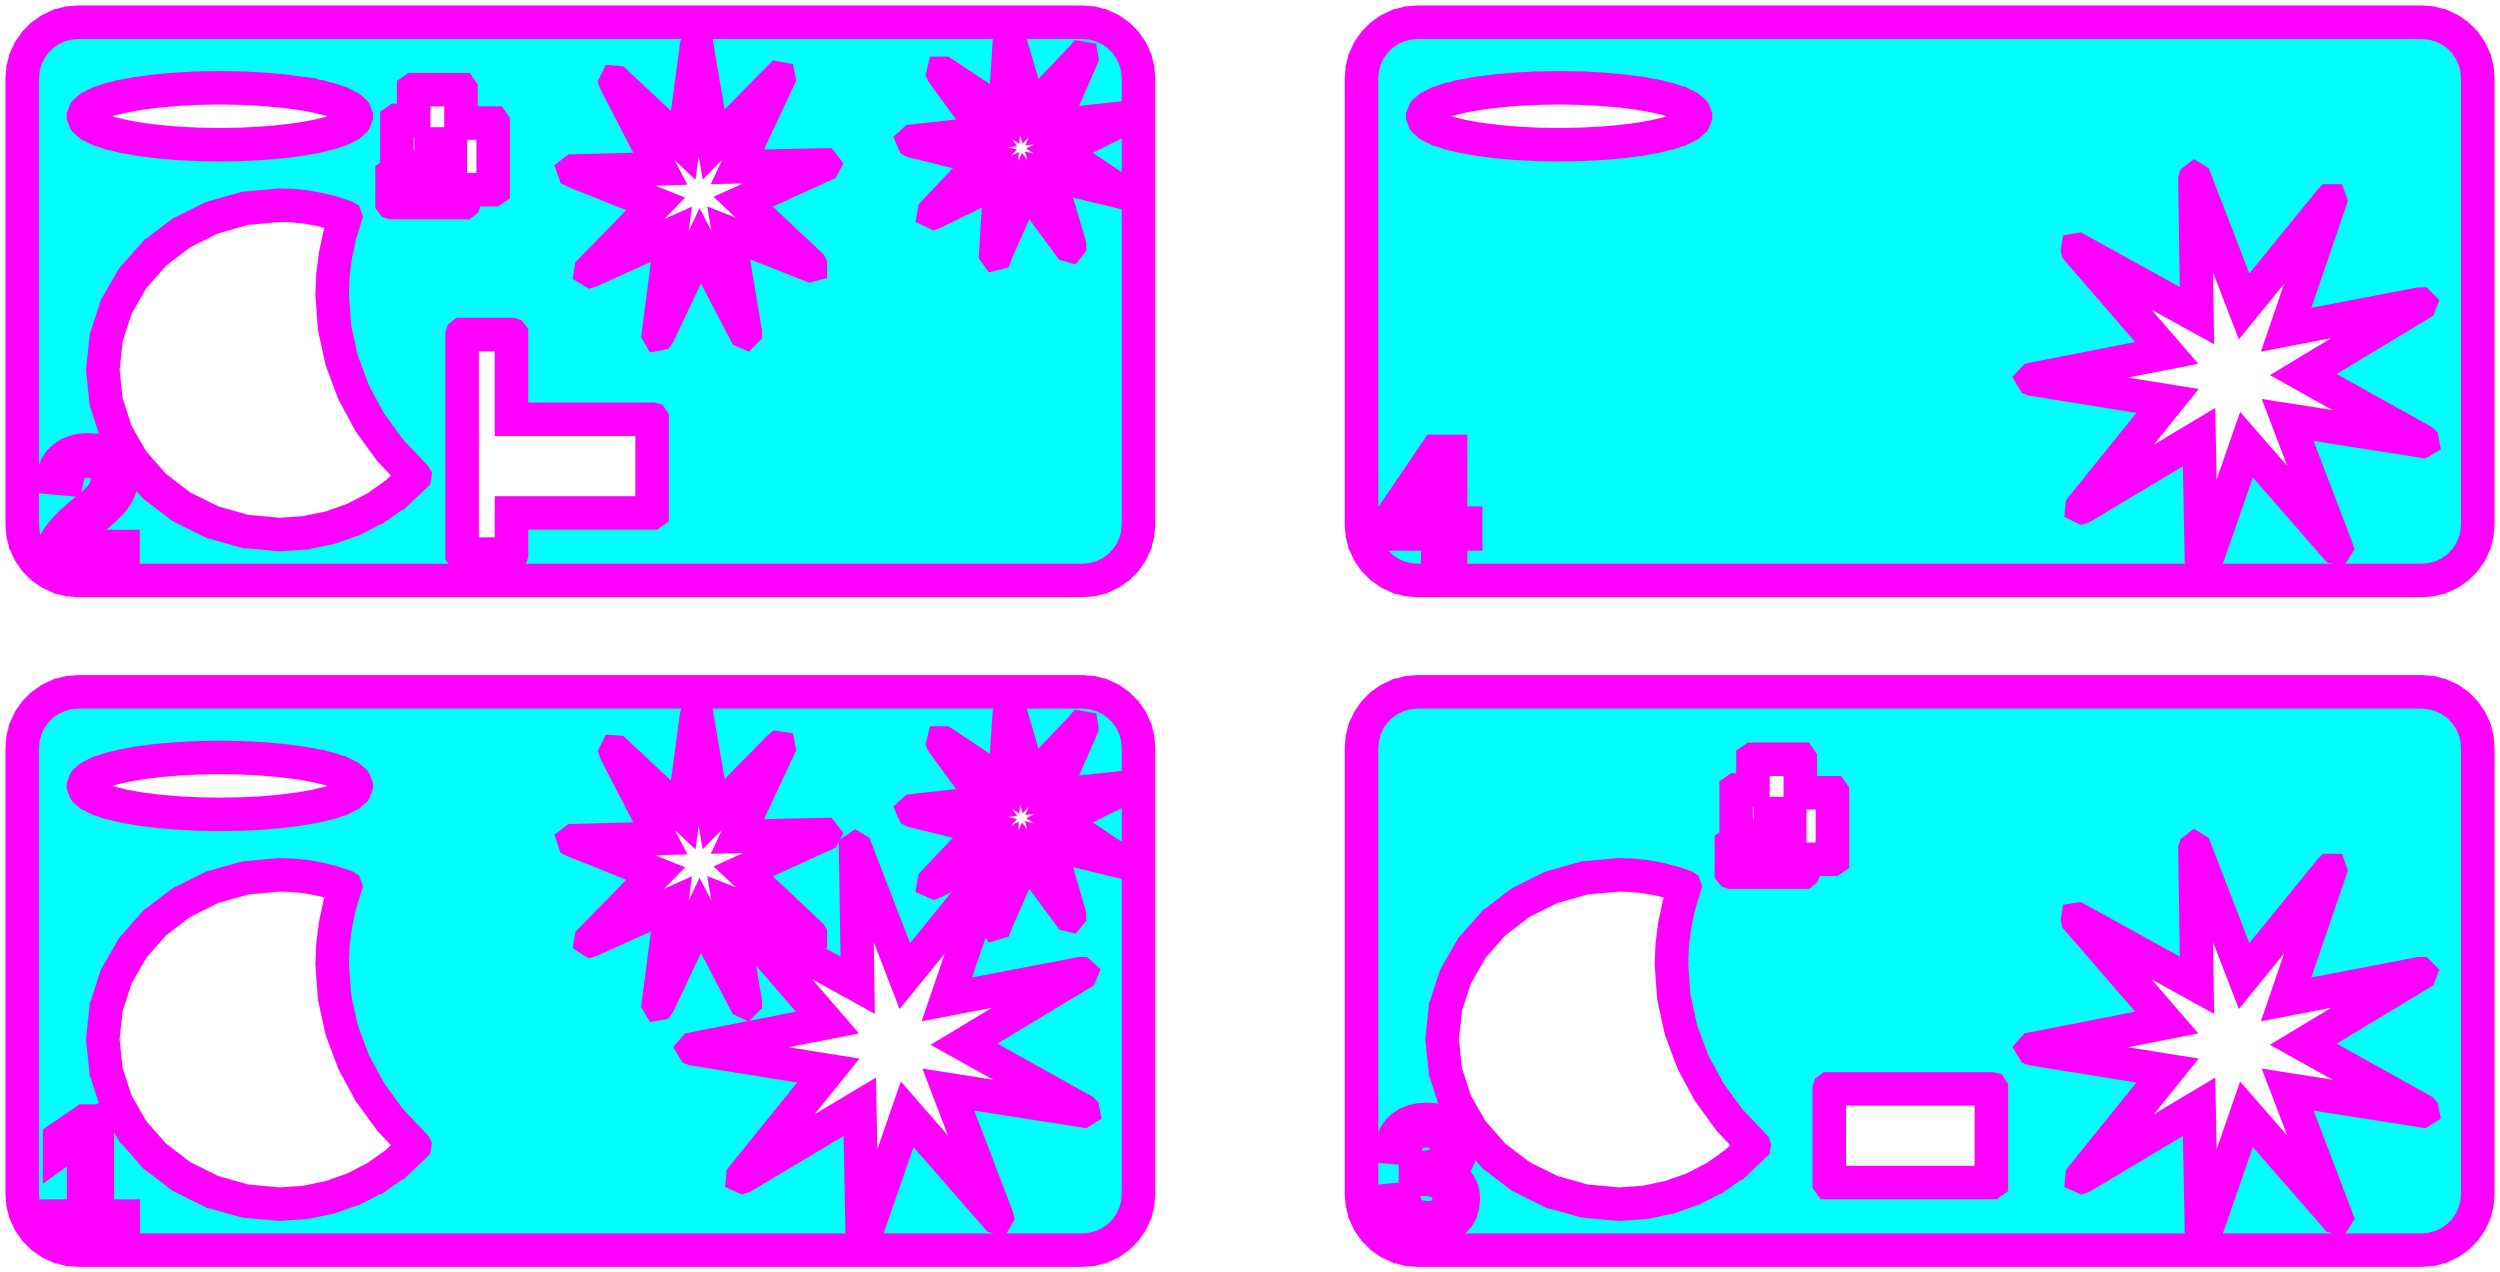 <?xml version="1.0" standalone="no"?>
<!DOCTYPE svg PUBLIC "-//W3C//DTD SVG 1.1//EN" "http://www.w3.org/Graphics/SVG/1.1/DTD/svg11.dtd">
<svg width="224mm" height="114mm" viewBox="0 -338 224 114" xmlns="http://www.w3.org/2000/svg" version="1.1">
<title>OpenSCAD Model</title>
<path d="
M 97.869,-286.066 L 97.871,-286.066 L 98.713,-286.292 L 98.714,-286.292 L 99.504,-286.661 L 99.506,-286.662
 L 100.22,-287.162 L 100.221,-287.163 L 100.837,-287.779 L 100.838,-287.78 L 101.338,-288.494 L 101.339,-288.496
 L 101.708,-289.286 L 101.708,-289.287 L 101.934,-290.129 L 101.934,-290.131 L 102.01,-290.999 L 102.01,-331.001
 L 101.934,-331.869 L 101.934,-331.871 L 101.708,-332.713 L 101.708,-332.714 L 101.339,-333.504 L 101.338,-333.506
 L 100.838,-334.22 L 100.837,-334.221 L 100.221,-334.837 L 100.22,-334.838 L 99.506,-335.338 L 99.504,-335.339
 L 98.714,-335.708 L 98.713,-335.708 L 97.871,-335.934 L 97.869,-335.934 L 97.001,-336.01 L 6.999,-336.01
 L 6.131,-335.934 L 6.129,-335.934 L 5.287,-335.708 L 5.286,-335.708 L 4.496,-335.339 L 4.494,-335.338
 L 3.78,-334.838 L 3.779,-334.837 L 3.163,-334.221 L 3.162,-334.22 L 2.662,-333.506 L 2.661,-333.504
 L 2.292,-332.714 L 2.292,-332.713 L 2.066,-331.871 L 2.066,-331.869 L 1.99,-331.001 L 1.99,-331
 L 1.99,-291 L 1.99,-290.999 L 2.066,-290.131 L 2.066,-290.129 L 2.292,-289.287 L 2.292,-289.286
 L 2.661,-288.496 L 2.662,-288.494 L 3.162,-287.78 L 3.163,-287.779 L 3.779,-287.163 L 3.78,-287.162
 L 4.494,-286.662 L 4.496,-286.661 L 5.286,-286.292 L 5.287,-286.292 L 6.129,-286.066 L 6.131,-286.066
 L 6.999,-285.99 L 97.001,-285.99 z
M 89.217,-315.31 L 89.631,-321.885 L 83.719,-318.98 L 83.716,-318.979 L 83.705,-318.984 L 83.707,-318.996
 L 88.25,-323.766 L 81.853,-325.341 L 81.851,-325.342 L 81.846,-325.353 L 81.855,-325.361 L 88.402,-326.095
 L 84.513,-331.413 L 84.512,-331.415 L 84.515,-331.427 L 84.527,-331.427 L 90.014,-327.781 L 90.454,-334.354
 L 90.455,-334.357 L 90.465,-334.364 L 90.474,-334.356 L 92.334,-328.036 L 96.896,-332.789 L 96.898,-332.791
 L 96.91,-332.789 L 96.912,-332.778 L 94.274,-326.741 L 100.824,-327.449 L 100.827,-327.449 L 100.835,-327.441
 L 100.83,-327.43 L 94.929,-324.502 L 100.401,-320.834 L 100.403,-320.832 L 100.404,-320.82 L 100.393,-320.816
 L 93.99,-322.365 L 95.825,-316.038 L 95.825,-316.035 L 95.818,-316.026 L 95.807,-316.029 L 91.898,-321.332
 L 89.236,-315.306 L 89.235,-315.303 L 89.224,-315.3 z
M 58.994,-308.099 L 60.159,-317.009 L 52.964,-313.767 L 52.961,-313.766 L 52.951,-313.772 L 52.953,-313.783
 L 58.748,-319.734 L 51.45,-322.656 L 51.448,-322.657 L 51.444,-322.668 L 51.453,-322.675 L 59.164,-322.882
 L 55.181,-330.602 L 55.18,-330.605 L 55.185,-330.615 L 55.197,-330.614 L 61.216,-324.982 L 62.411,-333.885
 L 62.412,-333.888 L 62.422,-333.893 L 62.431,-333.885 L 63.944,-325.049 L 69.756,-330.97 L 69.758,-330.972
 L 69.77,-330.97 L 69.772,-330.959 L 66.069,-323.051 L 73.78,-323.222 L 73.783,-323.222 L 73.79,-323.213
 L 73.785,-323.203 L 66.597,-319.926 L 72.601,-314.264 L 72.602,-314.262 L 72.602,-314.25 L 72.59,-314.247
 L 65.285,-317.134 L 66.768,-308.289 L 66.768,-308.286 L 66.76,-308.278 L 66.749,-308.283 L 62.742,-315.981
 L 59.013,-308.094 L 59.011,-308.091 L 59,-308.089 z
M 17.789,-325.064 L 17.788,-325.064 L 15.926,-325.157 L 15.925,-325.157 L 14.155,-325.31 L 14.155,-325.31
 L 12.522,-325.518 L 12.521,-325.518 L 11.065,-325.777 L 11.064,-325.777 L 9.82,-326.081 L 9.819,-326.081
 L 8.818,-326.421 L 8.817,-326.421 L 8.084,-326.789 L 8.082,-326.791 L 7.635,-327.178 L 7.632,-327.182
 L 7.482,-327.58 L 7.482,-327.587 L 7.632,-327.984 L 7.635,-327.988 L 8.082,-328.376 L 8.084,-328.377
 L 8.817,-328.746 L 8.818,-328.746 L 9.819,-329.086 L 9.82,-329.086 L 11.064,-329.389 L 11.065,-329.39
 L 12.521,-329.648 L 12.522,-329.649 L 14.155,-329.857 L 14.155,-329.857 L 15.925,-330.009 L 15.926,-330.009
 L 17.788,-330.102 L 17.789,-330.103 L 19.698,-330.134 L 19.699,-330.134 L 21.608,-330.103 L 21.609,-330.102
 L 23.471,-330.009 L 23.472,-330.009 L 25.241,-329.857 L 25.242,-329.857 L 26.875,-329.649 L 26.875,-329.648
 L 28.332,-329.39 L 28.333,-329.389 L 29.577,-329.086 L 29.578,-329.086 L 30.579,-328.746 L 30.58,-328.746
 L 31.313,-328.377 L 31.315,-328.376 L 31.762,-327.988 L 31.765,-327.984 L 31.915,-327.587 L 31.915,-327.58
 L 31.765,-327.182 L 31.762,-327.178 L 31.315,-326.791 L 31.313,-326.789 L 30.58,-326.421 L 30.579,-326.421
 L 29.578,-326.081 L 29.577,-326.081 L 28.333,-325.777 L 28.332,-325.777 L 26.875,-325.518 L 26.875,-325.518
 L 25.242,-325.31 L 25.241,-325.31 L 23.472,-325.157 L 23.471,-325.157 L 21.609,-325.064 L 21.608,-325.064
 L 19.699,-325.033 L 19.698,-325.033 z
M 35.139,-319.854 L 35.132,-319.863 L 35.132,-322.331 L 35.132,-322.334 L 35.142,-322.341 L 40.355,-322.341
 L 40.355,-325.102 L 38.623,-325.102 L 38.623,-323.092 L 38.623,-323.089 L 38.613,-323.082 L 35.569,-323.082
 L 35.566,-323.082 L 35.559,-323.092 L 35.559,-327.203 L 35.559,-327.206 L 35.569,-327.213 L 37.063,-327.213
 L 37.063,-329.956 L 37.063,-329.959 L 37.073,-329.966 L 41.296,-329.966 L 41.303,-329.956 L 41.303,-326.972
 L 44.18,-326.972 L 44.187,-326.962 L 44.187,-321.017 L 44.187,-321.014 L 44.177,-321.007 L 41.576,-321.007
 L 41.576,-319.863 L 41.575,-319.86 L 41.566,-319.853 L 35.142,-319.853 z
M 21.969,-290.389 L 21.967,-290.389 L 18.996,-291.229 L 18.994,-291.229 L 16.256,-292.592 L 16.254,-292.593
 L 13.854,-294.427 L 13.852,-294.428 L 11.883,-296.663 L 11.881,-296.664 L 10.418,-299.214 L 10.417,-299.215
 L 9.516,-301.982 L 9.515,-301.984 L 9.211,-304.861 L 9.211,-304.863 L 9.515,-307.739 L 9.516,-307.741
 L 10.417,-310.508 L 10.418,-310.51 L 11.881,-313.059 L 11.883,-313.061 L 13.852,-315.295 L 13.854,-315.296
 L 16.254,-317.13 L 16.256,-317.131 L 18.994,-318.494 L 18.996,-318.495 L 21.967,-319.334 L 21.969,-319.334
 L 25.059,-319.617 L 25.06,-319.617 L 26.262,-319.575 L 26.262,-319.575 L 27.457,-319.447 L 27.458,-319.447
 L 28.639,-319.236 L 28.639,-319.236 L 29.799,-318.941 L 29.8,-318.941 L 30.933,-318.566 L 30.936,-318.564
 L 30.94,-318.553 L 30.426,-316.857 L 30.057,-315.132 L 29.834,-313.387 L 29.759,-311.633 L 29.975,-308.646
 L 30.617,-305.707 L 31.676,-302.864 L 33.133,-300.162 L 34.966,-297.645 L 37.146,-295.353 L 37.147,-295.351
 L 37.145,-295.339 L 35.545,-293.814 L 35.544,-293.814 L 33.725,-292.519 L 33.724,-292.519 L 31.723,-291.482
 L 31.722,-291.482 L 29.581,-290.725 L 29.58,-290.725 L 27.345,-290.263 L 27.344,-290.263 L 25.06,-290.106
 L 25.059,-290.106 z
M 41.412,-288.353 L 41.405,-288.362 L 41.405,-308.016 L 41.406,-308.019 L 41.415,-308.026 L 45.821,-308.026
 L 45.824,-308.025 L 45.831,-308.016 L 45.831,-300.437 L 58.418,-300.437 L 58.422,-300.436 L 58.428,-300.427
 L 58.428,-292.053 L 58.428,-292.05 L 58.418,-292.043 L 45.831,-292.043 L 45.831,-288.362 L 45.83,-288.359
 L 45.821,-288.352 L 41.415,-288.352 z
M 4.699,-288.861 L 4.881,-289.246 L 5.082,-289.608 L 5.303,-289.946 L 5.543,-290.262 L 5.795,-290.558
 L 6.054,-290.84 L 6.319,-291.107 L 6.59,-291.36 L 6.864,-291.601 L 7.137,-291.834 L 7.409,-292.057
 L 7.679,-292.272 L 7.942,-292.482 L 8.192,-292.693 L 8.428,-292.903 L 8.652,-293.113 L 8.859,-293.326
 L 9.044,-293.544 L 9.209,-293.767 L 9.354,-293.995 L 9.471,-294.233 L 9.555,-294.486 L 9.605,-294.755
 L 9.622,-295.039 L 9.593,-295.41 L 9.506,-295.737 L 9.362,-296.021 L 9.161,-296.26 L 8.907,-296.45
 L 8.61,-296.585 L 8.267,-296.667 L 7.879,-296.694 L 7.506,-296.667 L 7.168,-296.588 L 6.864,-296.455
 L 6.594,-296.27 L 6.367,-296.036 L 6.193,-295.76 L 6.071,-295.441 L 6,-295.08 L 4.753,-295.195
 L 4.864,-295.739 L 5.064,-296.224 L 5.351,-296.651 L 5.726,-297.019 L 6.174,-297.316 L 6.683,-297.528
 L 7.251,-297.655 L 7.879,-297.697 L 8.559,-297.655 L 9.156,-297.527 L 9.67,-297.314 L 10.1,-297.016
 L 10.439,-296.639 L 10.682,-296.191 L 10.828,-295.671 L 10.876,-295.08 L 10.86,-294.802 L 10.813,-294.525
 L 10.733,-294.249 L 10.622,-293.974 L 10.479,-293.7 L 10.306,-293.425 L 10.101,-293.15 L 9.866,-292.876
 L 9.558,-292.563 L 9.135,-292.175 L 8.598,-291.712 L 7.947,-291.174 L 7.577,-290.863 L 7.247,-290.568
 L 6.956,-290.288 L 6.706,-290.024 L 6.491,-289.77 L 6.309,-289.521 L 6.159,-289.277 L 6.041,-289.038
 L 11.025,-289.038 L 11.025,-288 L 4.699,-288 z
M 217.869,-286.066 L 217.871,-286.066 L 218.713,-286.292 L 218.714,-286.292 L 219.504,-286.661 L 219.506,-286.662
 L 220.22,-287.162 L 220.221,-287.163 L 220.837,-287.779 L 220.838,-287.78 L 221.338,-288.494 L 221.339,-288.496
 L 221.708,-289.286 L 221.708,-289.287 L 221.934,-290.129 L 221.934,-290.131 L 222.01,-290.999 L 222.01,-331.001
 L 221.934,-331.869 L 221.934,-331.871 L 221.708,-332.713 L 221.708,-332.714 L 221.339,-333.504 L 221.338,-333.506
 L 220.838,-334.22 L 220.22,-334.838 L 219.506,-335.338 L 219.504,-335.339 L 218.714,-335.708 L 218.713,-335.708
 L 217.871,-335.934 L 217.869,-335.934 L 217.001,-336.01 L 126.999,-336.01 L 126.131,-335.934 L 126.129,-335.934
 L 125.287,-335.708 L 125.286,-335.708 L 124.496,-335.339 L 124.494,-335.338 L 123.78,-334.838 L 123.162,-334.22
 L 122.662,-333.506 L 122.661,-333.504 L 122.292,-332.714 L 122.292,-332.713 L 122.066,-331.871 L 122.066,-331.869
 L 121.99,-331.001 L 121.99,-290.999 L 122.066,-290.131 L 122.066,-290.129 L 122.292,-289.287 L 122.292,-289.286
 L 122.661,-288.496 L 122.662,-288.494 L 123.162,-287.78 L 123.163,-287.779 L 123.779,-287.163 L 123.78,-287.162
 L 124.494,-286.662 L 124.496,-286.661 L 125.286,-286.292 L 125.287,-286.292 L 126.129,-286.066 L 126.131,-286.066
 L 126.999,-285.99 L 217.001,-285.99 z
M 137.789,-325.064 L 137.788,-325.064 L 135.926,-325.157 L 135.925,-325.157 L 134.156,-325.31 L 134.155,-325.31
 L 132.522,-325.518 L 132.521,-325.518 L 131.065,-325.777 L 131.064,-325.777 L 129.82,-326.081 L 129.819,-326.081
 L 128.818,-326.421 L 128.817,-326.421 L 128.084,-326.789 L 128.082,-326.791 L 127.635,-327.178 L 127.632,-327.182
 L 127.482,-327.58 L 127.482,-327.587 L 127.632,-327.984 L 127.635,-327.988 L 128.082,-328.376 L 128.084,-328.377
 L 128.817,-328.746 L 128.818,-328.746 L 129.819,-329.086 L 129.82,-329.086 L 131.064,-329.389 L 131.065,-329.39
 L 132.521,-329.648 L 132.522,-329.649 L 134.155,-329.857 L 134.156,-329.857 L 135.925,-330.009 L 135.926,-330.009
 L 137.788,-330.102 L 137.789,-330.103 L 139.698,-330.134 L 139.699,-330.134 L 141.608,-330.103 L 141.609,-330.102
 L 143.471,-330.009 L 143.472,-330.009 L 145.241,-329.857 L 145.242,-329.857 L 146.875,-329.649 L 146.876,-329.648
 L 148.332,-329.39 L 148.333,-329.389 L 149.577,-329.086 L 149.578,-329.086 L 150.579,-328.746 L 150.58,-328.746
 L 151.313,-328.377 L 151.315,-328.376 L 151.762,-327.988 L 151.765,-327.984 L 151.915,-327.587 L 151.915,-327.58
 L 151.765,-327.182 L 151.762,-327.178 L 151.315,-326.791 L 151.313,-326.789 L 150.58,-326.421 L 150.579,-326.421
 L 149.578,-326.081 L 149.577,-326.081 L 148.333,-325.777 L 148.332,-325.777 L 146.876,-325.518 L 146.875,-325.518
 L 145.242,-325.31 L 145.241,-325.31 L 143.472,-325.157 L 143.471,-325.157 L 141.609,-325.064 L 141.608,-325.064
 L 139.699,-325.033 L 139.698,-325.033 z
M 197.27,-286.641 L 197.036,-298.832 L 186.571,-292.575 L 186.568,-292.574 L 186.557,-292.579 L 186.558,-292.59
 L 194.215,-302.079 L 182.177,-304.013 L 182.174,-304.014 L 182.168,-304.024 L 182.176,-304.033 L 194.141,-306.38
 L 186.162,-315.599 L 186.161,-315.602 L 186.163,-315.613 L 186.175,-315.615 L 196.849,-309.722 L 196.663,-321.913
 L 196.664,-321.916 L 196.673,-321.923 L 196.683,-321.917 L 201.071,-310.542 L 208.766,-320 L 208.768,-320.002
 L 208.779,-320.002 L 208.783,-319.99 L 204.833,-308.455 L 216.807,-310.755 L 216.81,-310.755 L 216.818,-310.747
 L 216.814,-310.737 L 206.374,-304.439 L 217.024,-298.504 L 217.026,-298.502 L 217.028,-298.491 L 217.018,-298.485
 L 204.972,-300.372 L 209.316,-288.98 L 209.317,-288.977 L 209.311,-288.967 L 209.299,-288.969 L 201.284,-298.157
 L 197.289,-286.638 L 197.288,-286.636 L 197.277,-286.632 z
M 128.822,-290.163 L 124.319,-290.163 L 124.319,-291.113 L 128.693,-297.555 L 129.974,-297.555 L 129.974,-291.126
 L 131.317,-291.126 L 131.317,-290.163 L 129.974,-290.163 L 129.974,-288 L 128.822,-288 z
M 128.822,-296.178 L 128.805,-296.141 L 128.767,-296.068 L 128.71,-295.961 L 128.632,-295.819 L 128.549,-295.671
 L 128.477,-295.548 L 128.417,-295.447 L 128.367,-295.371 L 125.919,-291.764 L 125.553,-291.262 L 125.444,-291.126
 L 128.822,-291.126 z
M 97.001,-225.99 L 97.869,-226.066 L 97.871,-226.066 L 98.713,-226.292 L 98.714,-226.292 L 99.504,-226.661
 L 99.506,-226.662 L 100.22,-227.162 L 100.221,-227.163 L 100.837,-227.779 L 100.838,-227.78 L 101.338,-228.494
 L 101.339,-228.496 L 101.708,-229.286 L 101.708,-229.287 L 101.934,-230.129 L 101.934,-230.131 L 102.01,-230.999
 L 102.01,-271.001 L 101.934,-271.869 L 101.934,-271.871 L 101.708,-272.713 L 101.708,-272.714 L 101.339,-273.504
 L 101.338,-273.506 L 100.838,-274.22 L 100.837,-274.221 L 100.221,-274.837 L 100.22,-274.838 L 99.506,-275.338
 L 99.504,-275.339 L 98.714,-275.708 L 98.713,-275.708 L 97.871,-275.934 L 97.869,-275.934 L 97.001,-276.01
 L 6.999,-276.01 L 6.131,-275.934 L 6.129,-275.934 L 5.287,-275.708 L 5.286,-275.708 L 4.496,-275.339
 L 4.494,-275.338 L 3.78,-274.838 L 3.779,-274.837 L 3.163,-274.221 L 3.162,-274.22 L 2.662,-273.506
 L 2.661,-273.504 L 2.292,-272.714 L 2.292,-272.713 L 2.066,-271.871 L 2.066,-271.869 L 1.99,-271.001
 L 1.99,-271 L 1.99,-231 L 1.99,-230.999 L 2.066,-230.131 L 2.066,-230.129 L 2.292,-229.287
 L 2.292,-229.286 L 2.661,-228.496 L 2.662,-228.494 L 3.162,-227.78 L 3.163,-227.779 L 3.779,-227.163
 L 3.78,-227.162 L 4.494,-226.662 L 4.496,-226.661 L 5.286,-226.292 L 5.287,-226.292 L 6.129,-226.066
 L 6.131,-226.066 L 6.999,-225.99 L 7,-225.99 L 97,-225.99 z
M 89.217,-255.31 L 89.631,-261.885 L 83.719,-258.98 L 83.716,-258.979 L 83.705,-258.984 L 83.707,-258.996
 L 88.25,-263.766 L 81.853,-265.341 L 81.851,-265.342 L 81.846,-265.353 L 81.855,-265.361 L 88.402,-266.095
 L 84.513,-271.413 L 84.512,-271.415 L 84.515,-271.427 L 84.527,-271.427 L 90.014,-267.781 L 90.454,-274.354
 L 90.455,-274.357 L 90.465,-274.364 L 90.474,-274.356 L 92.334,-268.036 L 96.896,-272.789 L 96.898,-272.791
 L 96.91,-272.789 L 96.912,-272.778 L 94.274,-266.741 L 100.824,-267.449 L 100.827,-267.449 L 100.835,-267.441
 L 100.83,-267.43 L 94.929,-264.502 L 100.401,-260.834 L 100.403,-260.832 L 100.404,-260.82 L 100.393,-260.816
 L 93.99,-262.365 L 95.825,-256.038 L 95.825,-256.035 L 95.818,-256.026 L 95.807,-256.029 L 91.898,-261.332
 L 89.236,-255.306 L 89.235,-255.303 L 89.224,-255.3 z
M 58.994,-248.099 L 60.159,-257.009 L 52.964,-253.767 L 52.961,-253.766 L 52.951,-253.772 L 52.953,-253.783
 L 58.748,-259.734 L 51.45,-262.656 L 51.448,-262.657 L 51.444,-262.668 L 51.453,-262.675 L 59.164,-262.882
 L 55.181,-270.602 L 55.18,-270.605 L 55.185,-270.615 L 55.197,-270.614 L 61.216,-264.982 L 62.411,-273.885
 L 62.412,-273.888 L 62.422,-273.893 L 62.431,-273.885 L 63.944,-265.049 L 69.756,-270.97 L 69.758,-270.972
 L 69.77,-270.97 L 69.772,-270.959 L 66.069,-263.051 L 73.78,-263.222 L 73.783,-263.222 L 73.79,-263.213
 L 73.785,-263.203 L 66.597,-259.926 L 72.601,-254.264 L 72.602,-254.262 L 72.602,-254.25 L 72.59,-254.247
 L 65.285,-257.134 L 66.768,-248.289 L 66.768,-248.286 L 66.76,-248.278 L 66.749,-248.283 L 62.742,-255.981
 L 59.013,-248.094 L 59.011,-248.091 L 59,-248.089 z
M 17.789,-265.064 L 17.788,-265.064 L 15.926,-265.157 L 15.925,-265.157 L 14.155,-265.31 L 14.155,-265.31
 L 12.522,-265.518 L 12.521,-265.518 L 11.065,-265.777 L 11.064,-265.777 L 9.82,-266.08 L 9.819,-266.081
 L 8.818,-266.421 L 8.817,-266.421 L 8.084,-266.789 L 8.082,-266.791 L 7.635,-267.178 L 7.632,-267.182
 L 7.482,-267.58 L 7.482,-267.587 L 7.632,-267.984 L 7.635,-267.988 L 8.082,-268.376 L 8.084,-268.377
 L 8.817,-268.746 L 8.818,-268.746 L 9.819,-269.086 L 9.82,-269.086 L 11.064,-269.389 L 11.065,-269.39
 L 12.521,-269.649 L 12.522,-269.649 L 14.155,-269.857 L 14.155,-269.857 L 15.925,-270.009 L 15.926,-270.009
 L 17.788,-270.102 L 17.789,-270.102 L 19.698,-270.134 L 19.699,-270.134 L 21.608,-270.102 L 21.609,-270.102
 L 23.471,-270.009 L 23.472,-270.009 L 25.241,-269.857 L 25.242,-269.857 L 26.875,-269.649 L 26.875,-269.649
 L 28.332,-269.39 L 28.333,-269.389 L 29.577,-269.086 L 29.578,-269.086 L 30.579,-268.746 L 30.58,-268.746
 L 31.313,-268.377 L 31.315,-268.376 L 31.762,-267.988 L 31.765,-267.984 L 31.915,-267.587 L 31.915,-267.58
 L 31.765,-267.182 L 31.762,-267.178 L 31.315,-266.791 L 31.313,-266.789 L 30.58,-266.421 L 30.579,-266.421
 L 29.578,-266.081 L 29.577,-266.08 L 28.333,-265.777 L 28.332,-265.777 L 26.875,-265.518 L 26.875,-265.518
 L 25.242,-265.31 L 25.241,-265.31 L 23.472,-265.157 L 23.471,-265.157 L 21.609,-265.064 L 21.608,-265.064
 L 19.699,-265.033 L 19.698,-265.033 z
M 77.27,-226.641 L 77.036,-238.832 L 66.571,-232.575 L 66.568,-232.574 L 66.557,-232.579 L 66.558,-232.59
 L 74.215,-242.079 L 62.177,-244.013 L 62.174,-244.014 L 62.168,-244.024 L 62.176,-244.033 L 74.141,-246.38
 L 66.162,-255.599 L 66.161,-255.602 L 66.163,-255.613 L 66.175,-255.615 L 76.849,-249.722 L 76.663,-261.913
 L 76.663,-261.916 L 76.673,-261.923 L 76.683,-261.917 L 81.072,-250.542 L 88.766,-260 L 88.768,-260.002
 L 88.779,-260.002 L 88.783,-259.99 L 84.833,-248.455 L 96.807,-250.755 L 96.809,-250.755 L 96.818,-250.747
 L 96.814,-250.737 L 86.374,-244.439 L 97.024,-238.504 L 97.026,-238.502 L 97.028,-238.491 L 97.018,-238.485
 L 84.972,-240.372 L 89.316,-228.98 L 89.317,-228.977 L 89.311,-228.967 L 89.299,-228.97 L 81.284,-238.157
 L 77.289,-226.638 L 77.288,-226.636 L 77.277,-226.632 z
M 25.059,-230.106 L 21.969,-230.389 L 21.967,-230.389 L 18.996,-231.229 L 18.994,-231.229 L 16.256,-232.592
 L 16.254,-232.593 L 13.854,-234.427 L 13.852,-234.428 L 11.883,-236.663 L 11.881,-236.664 L 10.418,-239.214
 L 10.417,-239.215 L 9.516,-241.982 L 9.515,-241.984 L 9.211,-244.861 L 9.211,-244.863 L 9.515,-247.739
 L 9.516,-247.741 L 10.417,-250.508 L 10.418,-250.51 L 11.881,-253.059 L 11.883,-253.061 L 13.852,-255.295
 L 13.854,-255.296 L 16.254,-257.13 L 16.256,-257.131 L 18.994,-258.494 L 18.996,-258.495 L 21.967,-259.334
 L 21.969,-259.334 L 25.059,-259.617 L 25.06,-259.617 L 26.262,-259.575 L 26.262,-259.575 L 27.457,-259.447
 L 27.458,-259.447 L 28.639,-259.236 L 28.639,-259.236 L 29.799,-258.941 L 29.8,-258.941 L 30.933,-258.566
 L 30.936,-258.564 L 30.94,-258.553 L 30.426,-256.857 L 30.057,-255.132 L 29.834,-253.387 L 29.759,-251.633
 L 29.975,-248.646 L 30.617,-245.707 L 31.676,-242.864 L 33.133,-240.162 L 34.966,-237.645 L 37.146,-235.353
 L 37.147,-235.351 L 37.145,-235.339 L 35.545,-233.814 L 35.544,-233.814 L 33.725,-232.519 L 33.724,-232.519
 L 31.723,-231.482 L 31.722,-231.482 L 29.581,-230.725 L 29.58,-230.725 L 27.345,-230.263 L 27.344,-230.263
 L 25.06,-230.106 z
M 5.058,-229.038 L 7.492,-229.038 L 7.492,-236.388 L 5.336,-234.849 L 5.336,-236.002 L 7.594,-237.555
 L 8.72,-237.555 L 8.72,-229.038 L 11.046,-229.038 L 11.046,-228 L 5.058,-228 z
M 217.001,-225.99 L 217.869,-226.066 L 217.871,-226.066 L 218.713,-226.292 L 218.714,-226.292 L 219.504,-226.661
 L 219.506,-226.662 L 220.22,-227.162 L 220.221,-227.163 L 220.837,-227.779 L 220.838,-227.78 L 221.338,-228.494
 L 221.339,-228.496 L 221.708,-229.286 L 221.708,-229.287 L 221.934,-230.129 L 221.934,-230.131 L 222.01,-230.999
 L 222.01,-271.001 L 221.934,-271.869 L 221.934,-271.871 L 221.708,-272.713 L 221.708,-272.714 L 221.339,-273.504
 L 221.338,-273.506 L 220.838,-274.22 L 220.837,-274.221 L 220.221,-274.837 L 220.22,-274.838 L 219.506,-275.338
 L 219.504,-275.339 L 218.714,-275.708 L 218.713,-275.708 L 217.871,-275.934 L 217.869,-275.934 L 217.001,-276.01
 L 126.999,-276.01 L 126.131,-275.934 L 126.129,-275.934 L 125.287,-275.708 L 125.286,-275.708 L 124.496,-275.339
 L 124.494,-275.338 L 123.78,-274.838 L 123.779,-274.837 L 123.163,-274.221 L 123.162,-274.22 L 122.662,-273.506
 L 122.661,-273.504 L 122.292,-272.714 L 122.292,-272.713 L 122.066,-271.871 L 122.066,-271.869 L 121.99,-271.001
 L 121.99,-230.999 L 122.066,-230.131 L 122.066,-230.129 L 122.292,-229.287 L 122.292,-229.286 L 122.661,-228.496
 L 122.662,-228.494 L 123.162,-227.78 L 123.163,-227.779 L 123.779,-227.163 L 123.78,-227.162 L 124.494,-226.662
 L 124.496,-226.661 L 125.286,-226.292 L 125.287,-226.292 L 126.129,-226.066 L 126.131,-226.066 L 126.999,-225.99
 L 127,-225.99 L 217,-225.99 z
M 155.139,-259.854 L 155.132,-259.863 L 155.132,-262.334 L 155.142,-262.341 L 160.355,-262.341 L 160.355,-265.102
 L 158.623,-265.102 L 158.623,-263.089 L 158.613,-263.082 L 155.569,-263.082 L 155.566,-263.082 L 155.559,-263.092
 L 155.559,-267.206 L 155.569,-267.213 L 157.063,-267.213 L 157.063,-269.959 L 157.073,-269.966 L 161.293,-269.966
 L 161.296,-269.966 L 161.303,-269.956 L 161.303,-266.972 L 164.177,-266.972 L 164.18,-266.972 L 164.187,-266.962
 L 164.187,-261.014 L 164.177,-261.007 L 161.576,-261.007 L 161.576,-259.863 L 161.575,-259.86 L 161.566,-259.853
 L 155.142,-259.853 z
M 197.27,-226.641 L 197.036,-238.832 L 186.571,-232.575 L 186.568,-232.574 L 186.557,-232.579 L 186.558,-232.59
 L 194.215,-242.079 L 182.177,-244.013 L 182.174,-244.014 L 182.168,-244.024 L 182.176,-244.033 L 194.141,-246.38
 L 186.162,-255.599 L 186.161,-255.602 L 186.163,-255.613 L 186.175,-255.615 L 196.849,-249.722 L 196.663,-261.913
 L 196.664,-261.916 L 196.673,-261.923 L 196.683,-261.917 L 201.071,-250.542 L 208.766,-260 L 208.768,-260.002
 L 208.779,-260.002 L 208.783,-259.99 L 204.833,-248.455 L 216.807,-250.755 L 216.81,-250.755 L 216.818,-250.747
 L 216.814,-250.737 L 206.374,-244.439 L 217.024,-238.504 L 217.026,-238.502 L 217.028,-238.491 L 217.018,-238.485
 L 204.972,-240.372 L 209.316,-228.98 L 209.317,-228.977 L 209.311,-228.967 L 209.299,-228.97 L 201.284,-238.157
 L 197.289,-226.638 L 197.288,-226.636 L 197.277,-226.632 z
M 145.059,-230.106 L 141.969,-230.389 L 141.967,-230.389 L 138.996,-231.229 L 138.994,-231.229 L 136.256,-232.592
 L 136.254,-232.593 L 133.854,-234.427 L 133.852,-234.428 L 131.883,-236.663 L 131.881,-236.664 L 130.418,-239.214
 L 130.417,-239.215 L 129.516,-241.982 L 129.515,-241.984 L 129.211,-244.861 L 129.211,-244.863 L 129.515,-247.739
 L 129.516,-247.741 L 130.417,-250.508 L 130.418,-250.51 L 131.881,-253.059 L 131.883,-253.061 L 133.852,-255.295
 L 133.854,-255.296 L 136.254,-257.13 L 136.256,-257.131 L 138.994,-258.494 L 138.996,-258.495 L 141.967,-259.334
 L 141.969,-259.334 L 145.059,-259.617 L 145.06,-259.617 L 146.262,-259.575 L 146.262,-259.575 L 147.457,-259.447
 L 147.458,-259.447 L 148.639,-259.236 L 148.639,-259.236 L 149.8,-258.941 L 149.8,-258.941 L 150.933,-258.566
 L 150.936,-258.564 L 150.94,-258.553 L 150.426,-256.857 L 150.057,-255.132 L 149.834,-253.387 L 149.759,-251.633
 L 149.975,-248.646 L 150.617,-245.707 L 151.676,-242.864 L 153.133,-240.162 L 154.966,-237.645 L 157.146,-235.353
 L 157.147,-235.351 L 157.145,-235.339 L 155.545,-233.814 L 155.544,-233.814 L 153.725,-232.519 L 153.724,-232.519
 L 151.723,-231.482 L 151.722,-231.482 L 149.581,-230.725 L 149.58,-230.725 L 147.345,-230.263 L 147.344,-230.263
 L 145.06,-230.106 z
M 163.909,-232.043 L 163.902,-232.053 L 163.902,-240.427 L 163.903,-240.43 L 163.912,-240.437 L 178.418,-240.437
 L 178.422,-240.436 L 178.428,-240.427 L 178.428,-232.05 L 178.418,-232.043 L 163.912,-232.043 z
M 127.183,-227.905 L 126.568,-228.028 L 126.025,-228.233 L 125.556,-228.519 L 125.168,-228.885 L 124.867,-229.33
 L 124.654,-229.853 L 124.529,-230.455 L 125.79,-230.57 L 126.012,-229.828 L 126.433,-229.299 L 127.053,-228.981
 L 127.872,-228.875 L 128.308,-228.903 L 128.695,-228.988 L 129.032,-229.13 L 129.32,-229.329 L 129.55,-229.584
 L 129.714,-229.894 L 129.813,-230.259 L 129.845,-230.679 L 129.808,-231.047 L 129.695,-231.373 L 129.508,-231.656
 L 129.245,-231.896 L 128.912,-232.087 L 128.512,-232.224 L 128.046,-232.306 L 127.513,-232.333 L 126.821,-232.333
 L 126.821,-233.391 L 127.486,-233.391 L 127.959,-233.418 L 128.376,-233.5 L 128.737,-233.637 L 129.042,-233.829
 L 129.284,-234.068 L 129.456,-234.35 L 129.56,-234.673 L 129.594,-235.039 L 129.566,-235.402 L 129.482,-235.725
 L 129.341,-236.007 L 129.144,-236.249 L 128.891,-236.444 L 128.583,-236.583 L 128.221,-236.666 L 127.804,-236.694
 L 127.42,-236.668 L 127.074,-236.59 L 126.767,-236.461 L 126.499,-236.28 L 126.276,-236.052 L 126.105,-235.781
 L 125.986,-235.469 L 125.919,-235.113 L 124.692,-235.208 L 124.803,-235.763 L 125.003,-236.253 L 125.29,-236.678
 L 125.665,-237.039 L 126.113,-237.327 L 126.622,-237.533 L 127.19,-237.656 L 127.818,-237.697 L 128.497,-237.656
 L 129.095,-237.53 L 129.614,-237.322 L 130.052,-237.029 L 130.401,-236.662 L 130.65,-236.23 L 130.799,-235.732
 L 130.849,-235.168 L 130.817,-234.731 L 130.721,-234.338 L 130.561,-233.987 L 130.337,-233.679 L 130.052,-233.416
 L 129.709,-233.199 L 129.308,-233.028 L 128.849,-232.903 L 128.849,-232.876 L 129.355,-232.788 L 129.801,-232.638
 L 130.189,-232.428 L 130.517,-232.157 L 130.778,-231.836 L 130.964,-231.475 L 131.076,-231.076 L 131.113,-230.638
 L 131.061,-230.014 L 130.903,-229.465 L 130.64,-228.99 L 130.273,-228.59 L 129.807,-228.273 L 129.252,-228.046
 L 128.607,-227.91 L 127.872,-227.864 z
" stroke="magenta" fill="cyan" stroke-width="3"/>
</svg>
